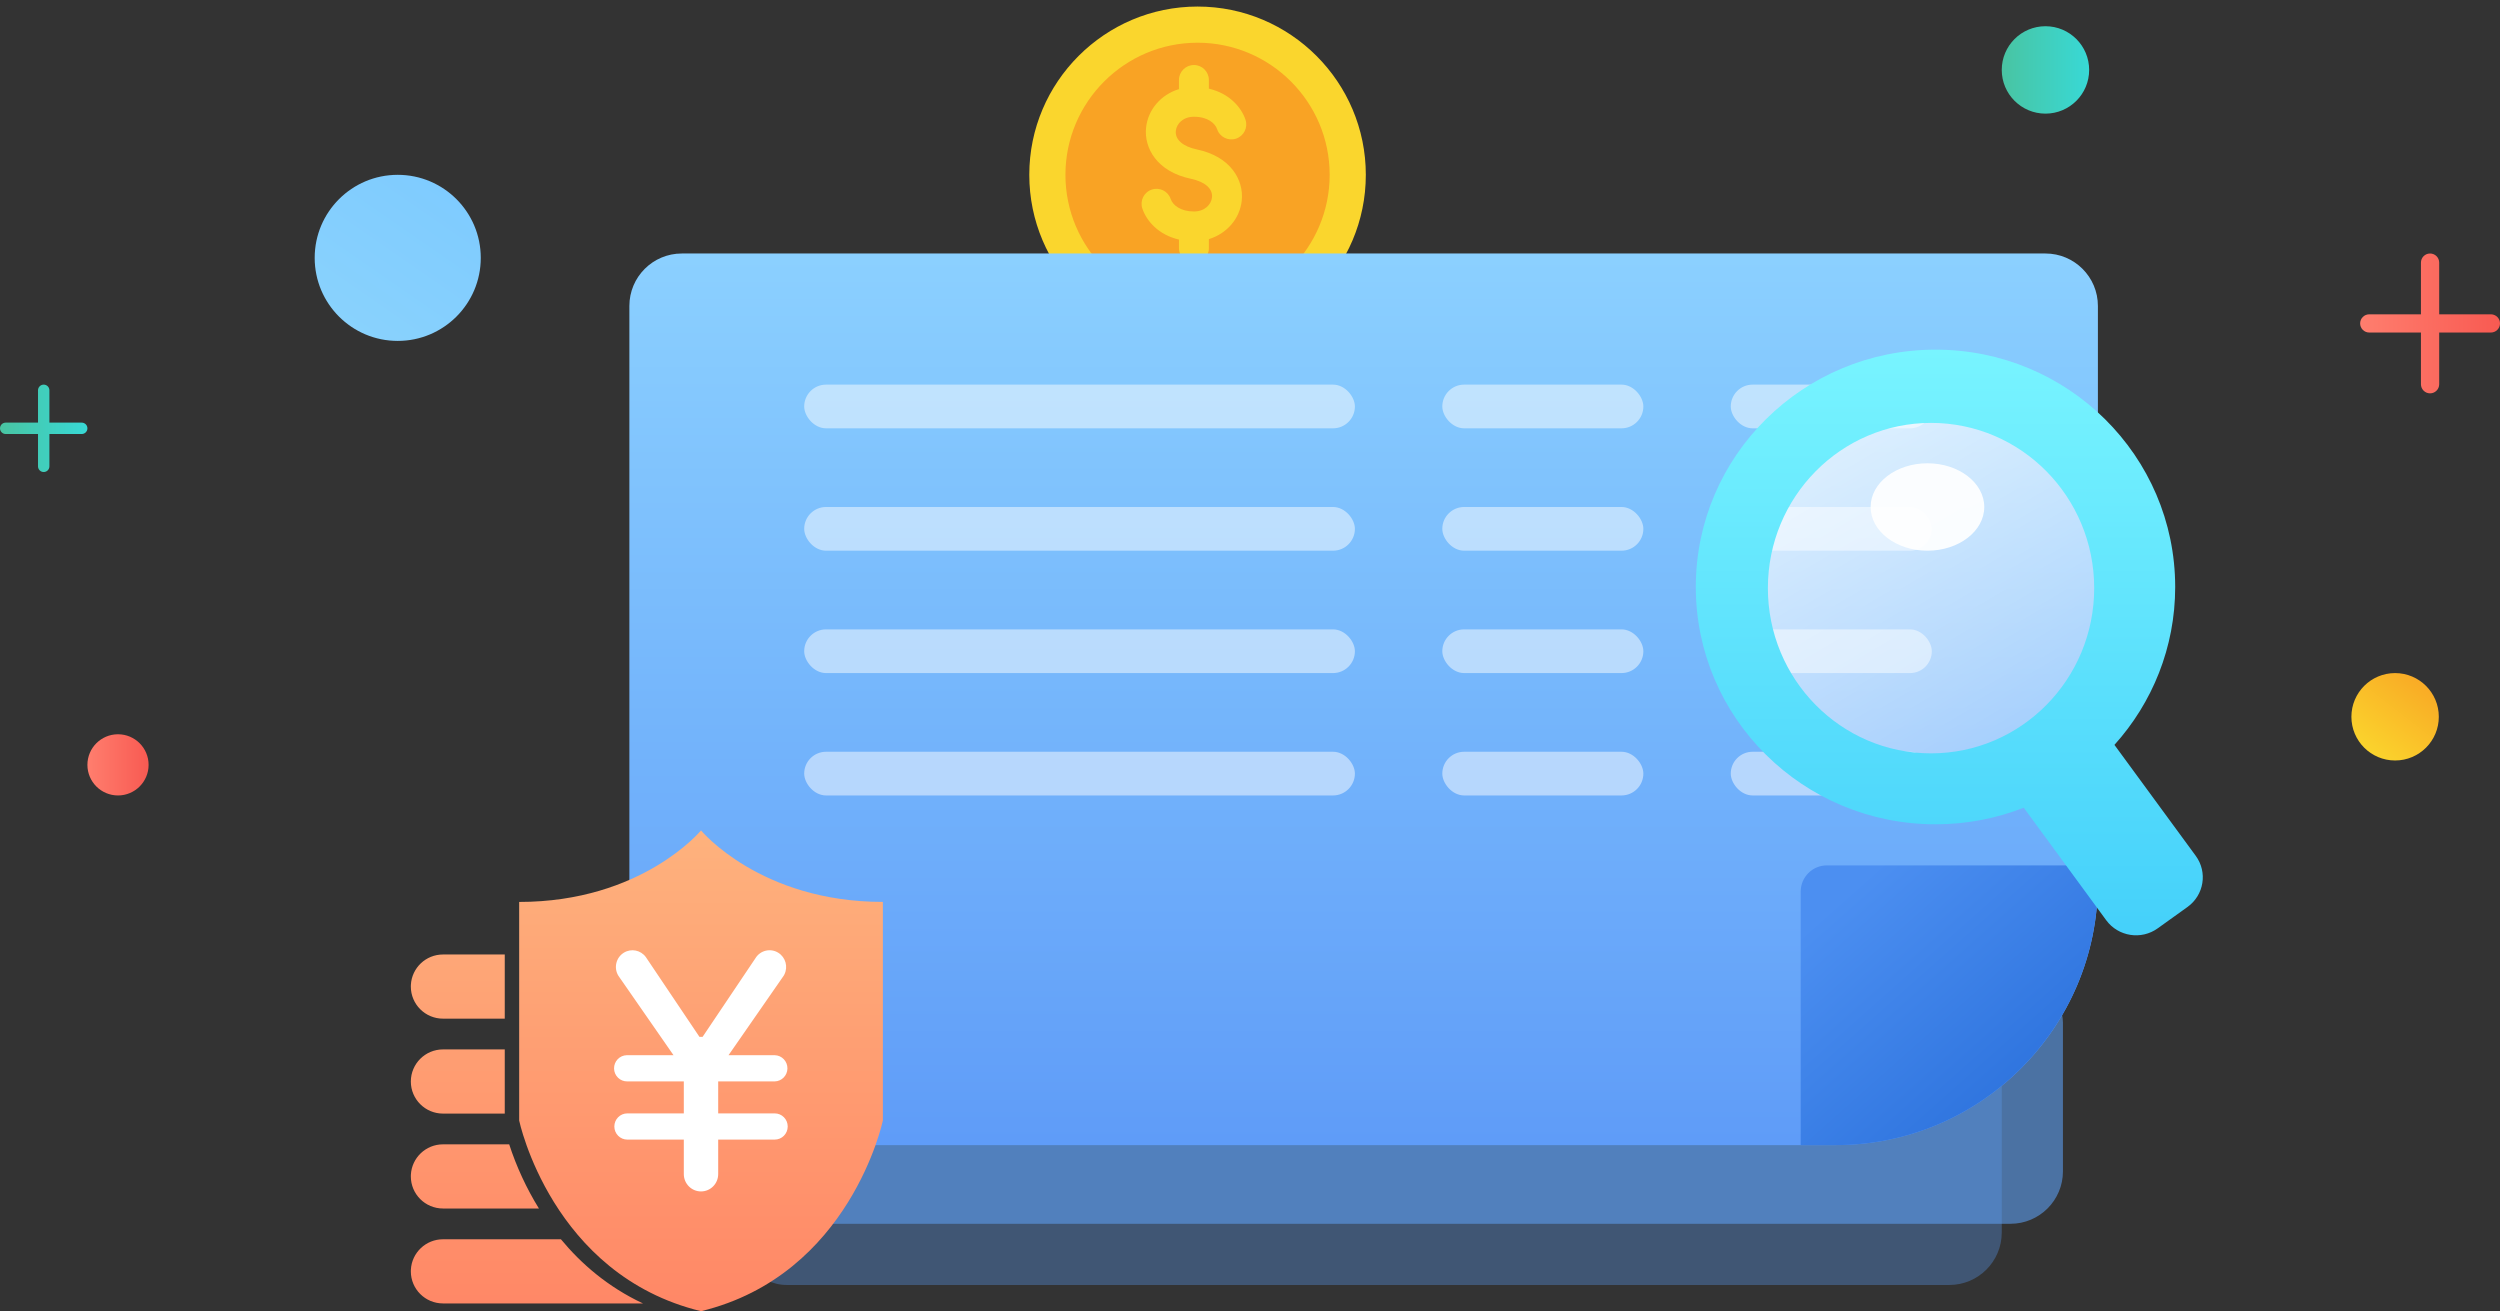 <?xml version="1.0" encoding="UTF-8"?>
<svg width="286px" height="150px" viewBox="0 0 286 150" version="1.1" xmlns="http://www.w3.org/2000/svg" xmlns:xlink="http://www.w3.org/1999/xlink">
    <rect x="0" y="0" width="286" height="150" fill="#333333" stroke="none"/>
    <!-- Generator: Sketch 57.1 (83088) - https://sketch.com -->
    <title>风控测评@1x</title>
    <desc>Created with Sketch.</desc>
    <defs>
        <linearGradient x1="50%" y1="0%" x2="50%" y2="100%" id="linearGradient-1">
            <stop stop-color="#8BD0FF" offset="0%"></stop>
            <stop stop-color="#5F9CF8" offset="100%"></stop>
        </linearGradient>
        <linearGradient x1="11.634%" y1="13.506%" x2="87.62%" y2="94.291%" id="linearGradient-2">
            <stop stop-color="#4C8FF1" offset="0%"></stop>
            <stop stop-color="#286EDA" offset="100%"></stop>
        </linearGradient>
        <linearGradient x1="50%" y1="0%" x2="50%" y2="100%" id="linearGradient-3">
            <stop stop-color="#FEB27D" offset="0%"></stop>
            <stop stop-color="#FF8766" offset="100%"></stop>
        </linearGradient>
        <linearGradient x1="32.386%" y1="15.559%" x2="77.751%" y2="92.295%" id="linearGradient-4">
            <stop stop-color="#FFFFFF" stop-opacity="0.714" offset="0%"></stop>
            <stop stop-color="#FFFFFF" stop-opacity="0.358" offset="100%"></stop>
        </linearGradient>
        <linearGradient x1="50%" y1="0%" x2="50%" y2="100%" id="linearGradient-5">
            <stop stop-color="#78F4FF" offset="0%"></stop>
            <stop stop-color="#44D0FA" offset="100%"></stop>
        </linearGradient>
        <linearGradient x1="100%" y1="0%" x2="30.749%" y2="100%" id="linearGradient-6">
            <stop stop-color="#7DCAFF" offset="0%"></stop>
            <stop stop-color="#89D2FD" offset="100%"></stop>
        </linearGradient>
        <linearGradient x1="0%" y1="50%" x2="100%" y2="50%" id="linearGradient-7">
            <stop stop-color="#FF7E6E" offset="0%"></stop>
            <stop stop-color="#F85A52" offset="100%"></stop>
        </linearGradient>
        <linearGradient x1="0%" y1="50%" x2="100%" y2="50%" id="linearGradient-8">
            <stop stop-color="#49C4A2" offset="0%"></stop>
            <stop stop-color="#38D9D6" offset="100%"></stop>
        </linearGradient>
        <linearGradient x1="100%" y1="0%" x2="22.212%" y2="100%" id="linearGradient-9">
            <stop stop-color="#F9A324" offset="0%"></stop>
            <stop stop-color="#FAD62D" offset="100%"></stop>
        </linearGradient>
    </defs>
    <g id="页面-1" stroke="none" stroke-width="1" fill="none" fill-rule="evenodd">
        <g id="风控测评" transform="translate(-232, -167)">
            <g transform="translate(232, 167)">
                <g id="金币" transform="translate(117, 0)" fill-rule="nonzero">
                    <path d="M37.182,20 C37.182,10.51 29.49,2.818 20,2.818 C10.511,2.818 2.818,10.51 2.818,20 C2.818,29.489 10.511,37.181 20,37.181 C29.49,37.181 37.182,29.489 37.182,20 Z" id="路径" fill="#F9A324"></path>
                    <path d="M20.001,39.25 C9.386,39.25 0.75,30.614 0.75,20 C0.75,9.385 9.386,0.75 20.001,0.75 C30.615,0.75 39.25,9.385 39.25,20 C39.25,30.614 30.615,39.25 20.001,39.25 Z M20.001,4.886 C11.667,4.886 4.886,11.666 4.886,20 C4.886,28.334 11.667,35.114 20.001,35.114 C28.334,35.114 35.114,28.334 35.114,20 C35.114,11.666 28.334,4.886 20.001,4.886 Z" id="形状" fill="#FAD62D"></path>
                    <path d="M24.405,15.86 C23.51,16.16 22.54,15.677 22.24,14.78 C22.019,14.124 21.192,13.356 19.584,13.356 C18.335,13.356 17.597,14.166 17.515,14.966 C17.411,15.963 18.317,16.761 19.935,17.099 C23.807,17.91 25.298,20.615 25.058,22.935 C24.839,25.042 23.323,26.735 21.295,27.356 L21.295,28.4 C21.295,29.344 20.529,30.11 19.585,30.11 C18.639,30.11 17.874,29.344 17.874,28.4 L17.874,27.407 C15.525,26.865 14.158,25.271 13.684,23.854 C13.384,22.958 13.867,21.987 14.764,21.689 C15.66,21.389 16.63,21.872 16.929,22.768 C17.166,23.478 18.079,24.193 19.585,24.193 C20.833,24.193 21.57,23.383 21.653,22.583 C21.756,21.587 20.852,20.788 19.233,20.451 C15.36,19.639 13.87,16.935 14.11,14.614 C14.328,12.507 15.845,10.814 17.873,10.194 L17.873,9.149 C17.873,8.205 18.64,7.438 19.584,7.438 C20.528,7.438 21.295,8.205 21.295,9.149 L21.295,10.142 C23.641,10.684 25.009,12.277 25.484,13.694 C25.784,14.591 25.301,15.56 24.405,15.86 L24.405,15.86 Z" id="路径" fill="#FAD62D"></path>
                </g>
                <rect id="矩形" fill="#5B9AEE" opacity="0.348" x="84" y="108" width="145" height="39" rx="6"></rect>
                <rect id="矩形" fill="#5C9DEE" opacity="0.601" x="77" y="111" width="159" height="29" rx="6"></rect>
                <path d="M78,29 L234,29 C237.314,29 240,31.686 240,35 L240,101 C240,117.569 226.569,131 210,131 L78,131 C74.686,131 72,128.314 72,125 L72,35 C72,31.686 74.686,29 78,29 Z" id="矩形" fill="url(#linearGradient-1)"></path>
                <path d="M240,99 L240,101 C240,117.569 226.569,131 210,131 L206,131 L206,102 C206,100.343 207.343,99 209,99 L240,99 Z" id="形状结合" fill="url(#linearGradient-2)"></path>
                <g id="编组-2" opacity="0.485" transform="translate(92, 44)" fill="#FFFFFF">
                    <g id="编组">
                        <rect id="矩形" x="0" y="0" width="63" height="5" rx="2.5"></rect>
                        <rect id="矩形备份" x="73" y="0" width="23" height="5" rx="2.5"></rect>
                        <rect id="矩形备份-2" x="106" y="0" width="23" height="5" rx="2.5"></rect>
                    </g>
                    <g id="编组备份" transform="translate(0, 14)">
                        <rect id="矩形" x="0" y="0" width="63" height="5" rx="2.5"></rect>
                        <rect id="矩形备份" x="73" y="0" width="23" height="5" rx="2.5"></rect>
                        <rect id="矩形备份-2" x="106" y="0" width="23" height="5" rx="2.5"></rect>
                    </g>
                    <g id="编组备份-2" transform="translate(0, 28)">
                        <rect id="矩形" x="0" y="0" width="63" height="5" rx="2.5"></rect>
                        <rect id="矩形备份" x="73" y="0" width="23" height="5" rx="2.5"></rect>
                        <rect id="矩形备份-2" x="106" y="0" width="23" height="5" rx="2.5"></rect>
                    </g>
                    <g id="编组备份-3" transform="translate(0, 42)">
                        <rect id="矩形" x="0" y="0" width="63" height="5" rx="2.5"></rect>
                        <rect id="矩形备份" x="73" y="0" width="23" height="5" rx="2.5"></rect>
                        <rect id="矩形备份-2" x="106" y="0" width="23" height="5" rx="2.5"></rect>
                    </g>
                </g>
                <g id="编组-3" transform="translate(47, 95)">
                    <rect id="矩形" stroke="#979797" fill="#FFFFFF" x="21" y="11" width="26" height="32"></rect>
                    <path d="M33.197,0 C33.197,0 39.95,8.179 54,8.179 L54,8.179 L54,33.19 C54,33.19 50.297,50.852 33.197,55 C16.097,50.852 12.393,33.19 12.393,33.19 L12.393,33.19 L12.393,8.182 C26.444,8.182 33.197,0 33.197,0 Z M17.17,46.773 C19.469,49.554 22.527,52.225 26.557,54.113 L26.557,54.113 L3.681,54.113 C1.648,54.113 0,52.47 0,50.443 L0,50.443 L0.005,50.248 C0.107,48.312 1.714,46.773 3.681,46.773 L3.681,46.773 Z M11.252,35.913 C12.09,38.485 13.232,40.949 14.652,43.253 L14.652,43.253 L3.681,43.253 C1.648,43.253 0,41.61 0,39.583 L0,39.583 L0.005,39.388 C0.107,37.452 1.714,35.913 3.681,35.913 L3.681,35.913 Z M42.031,13.992 C41.139,13.439 39.972,13.72 39.423,14.62 L39.423,14.62 L33.374,23.621 L33.02,23.621 L26.971,14.62 L26.971,14.62 L26.884,14.49 C26.307,13.694 25.21,13.467 24.363,13.992 C23.471,14.545 23.192,15.723 23.74,16.623 L23.74,16.623 L30.05,25.715 L24.766,25.715 C24.745,25.715 24.724,25.715 24.702,25.715 C23.882,25.733 23.231,26.419 23.248,27.246 C23.266,28.074 23.946,28.73 24.766,28.713 L24.766,28.713 L31.228,28.713 L31.228,32.372 L24.766,32.372 C23.945,32.372 23.28,33.043 23.28,33.871 C23.28,34.699 23.945,35.37 24.766,35.37 L24.766,35.37 L31.228,35.37 L31.228,39.316 C31.228,40.412 32.108,41.3 33.195,41.3 C34.281,41.3 35.161,40.412 35.161,39.316 L35.161,39.316 L35.161,35.37 L41.628,35.37 C42.449,35.37 43.114,34.699 43.114,33.871 C43.114,33.043 42.449,32.372 41.628,32.372 L41.628,32.372 L35.161,32.372 L35.161,28.713 L41.629,28.713 C42.424,28.695 43.065,28.049 43.082,27.246 C43.1,26.419 42.449,25.733 41.629,25.715 L41.629,25.715 L36.344,25.715 L42.654,16.623 L42.654,16.623 L42.73,16.486 C43.173,15.606 42.879,14.517 42.031,13.992 Z M10.744,25.053 L10.744,32.395 L3.681,32.395 C1.648,32.395 1.77534849e-07,30.752 1.77534849e-07,28.725 L1.77534849e-07,28.725 C1.77534849e-07,26.696 1.648,25.053 3.681,25.053 L3.681,25.053 L10.744,25.053 Z M10.744,14.194 L10.744,21.534 L3.681,21.534 C1.648,21.534 0,19.891 0,17.864 L0,17.864 L0.005,17.669 C0.107,15.732 1.714,14.194 3.681,14.194 L3.681,14.194 L10.744,14.194 Z" id="形状结合" fill="url(#linearGradient-3)" fill-rule="nonzero"></path>
                </g>
                <g id="编组-4" transform="translate(194, 40)">
                    <circle id="椭圆形" fill="url(#linearGradient-4)" cx="25.5" cy="25.5" r="22.5"></circle>
                    <ellipse id="椭圆形" fill="#FFFFFF" opacity="0.914" cx="26.5" cy="18" rx="6.5" ry="5"></ellipse>
                    <g id="放大镜" fill="url(#linearGradient-5)" fill-rule="nonzero">
                        <path d="M57.197,57.912 L47.892,45.215 C52.214,40.416 54.842,34.087 54.842,27.15 C54.842,12.154 42.566,0 27.425,0 C12.276,0 0,12.154 0,27.15 C0,42.146 12.276,54.3 27.425,54.3 C30.989,54.3 34.394,53.627 37.517,52.401 L46.951,65.275 C48.319,67.142 50.957,67.56 52.843,66.201 L56.258,63.752 C58.143,62.392 58.564,59.78 57.197,57.912 L57.197,57.912 Z M26.911,46.184 C16.601,46.184 8.246,37.724 8.246,27.281 C8.246,16.839 16.601,8.379 26.911,8.379 C37.217,8.379 45.576,16.839 45.576,27.281 C45.576,37.724 37.217,46.184 26.911,46.184 Z" id="形状"></path>
                    </g>
                </g>
                <circle id="椭圆形" fill="url(#linearGradient-6)" fill-rule="nonzero" cx="45.5" cy="29.5" r="9.5"></circle>
                <circle id="椭圆形备份" fill="url(#linearGradient-7)" cx="13.5" cy="87.5" r="3.5"></circle>
                <circle id="椭圆形备份-2" fill="url(#linearGradient-8)" cx="234" cy="8" r="5"></circle>
                <circle id="椭圆形备份-3" fill="url(#linearGradient-9)" cx="274" cy="82" r="5"></circle>
                <g id="加号" transform="translate(0, 44)" fill="url(#linearGradient-8)">
                    <path d="M9.348,5.652 L5.652,5.652 L5.652,9.348 C5.652,9.708 5.36,10 5,10 C4.64,10 4.348,9.708 4.348,9.348 L4.348,5.652 L0.652,5.652 C0.292,5.652 0,5.36 0,5 C0,4.64 0.292,4.348 0.652,4.348 L4.348,4.348 L4.348,0.652 C4.348,0.292 4.64,0 5,0 C5.36,0 5.652,0.292 5.652,0.652 L5.652,4.348 L9.348,4.348 C9.708,4.348 10,4.64 10,5 C10,5.36 9.708,5.652 9.348,5.652 L9.348,5.652 Z" id="路径"></path>
                </g>
                <g id="加号备份" transform="translate(270, 29)" fill="url(#linearGradient-7)">
                    <path d="M14.956,9.043 L9.044,9.043 L9.044,14.957 C9.044,15.533 8.576,16 8,16 C7.424,16 6.956,15.533 6.956,14.957 L6.956,9.043 L1.044,9.043 C0.467,9.043 0,8.576 0,8 C0,7.424 0.467,6.957 1.044,6.957 L6.956,6.957 L6.956,1.043 C6.956,0.467 7.424,0 8,0 C8.576,0 9.044,0.467 9.044,1.043 L9.044,6.957 L14.956,6.957 C15.533,6.957 16,7.424 16,8 C16,8.576 15.533,9.043 14.956,9.043 L14.956,9.043 Z" id="路径"></path>
                </g>
            </g>
        </g>
    </g>
</svg>